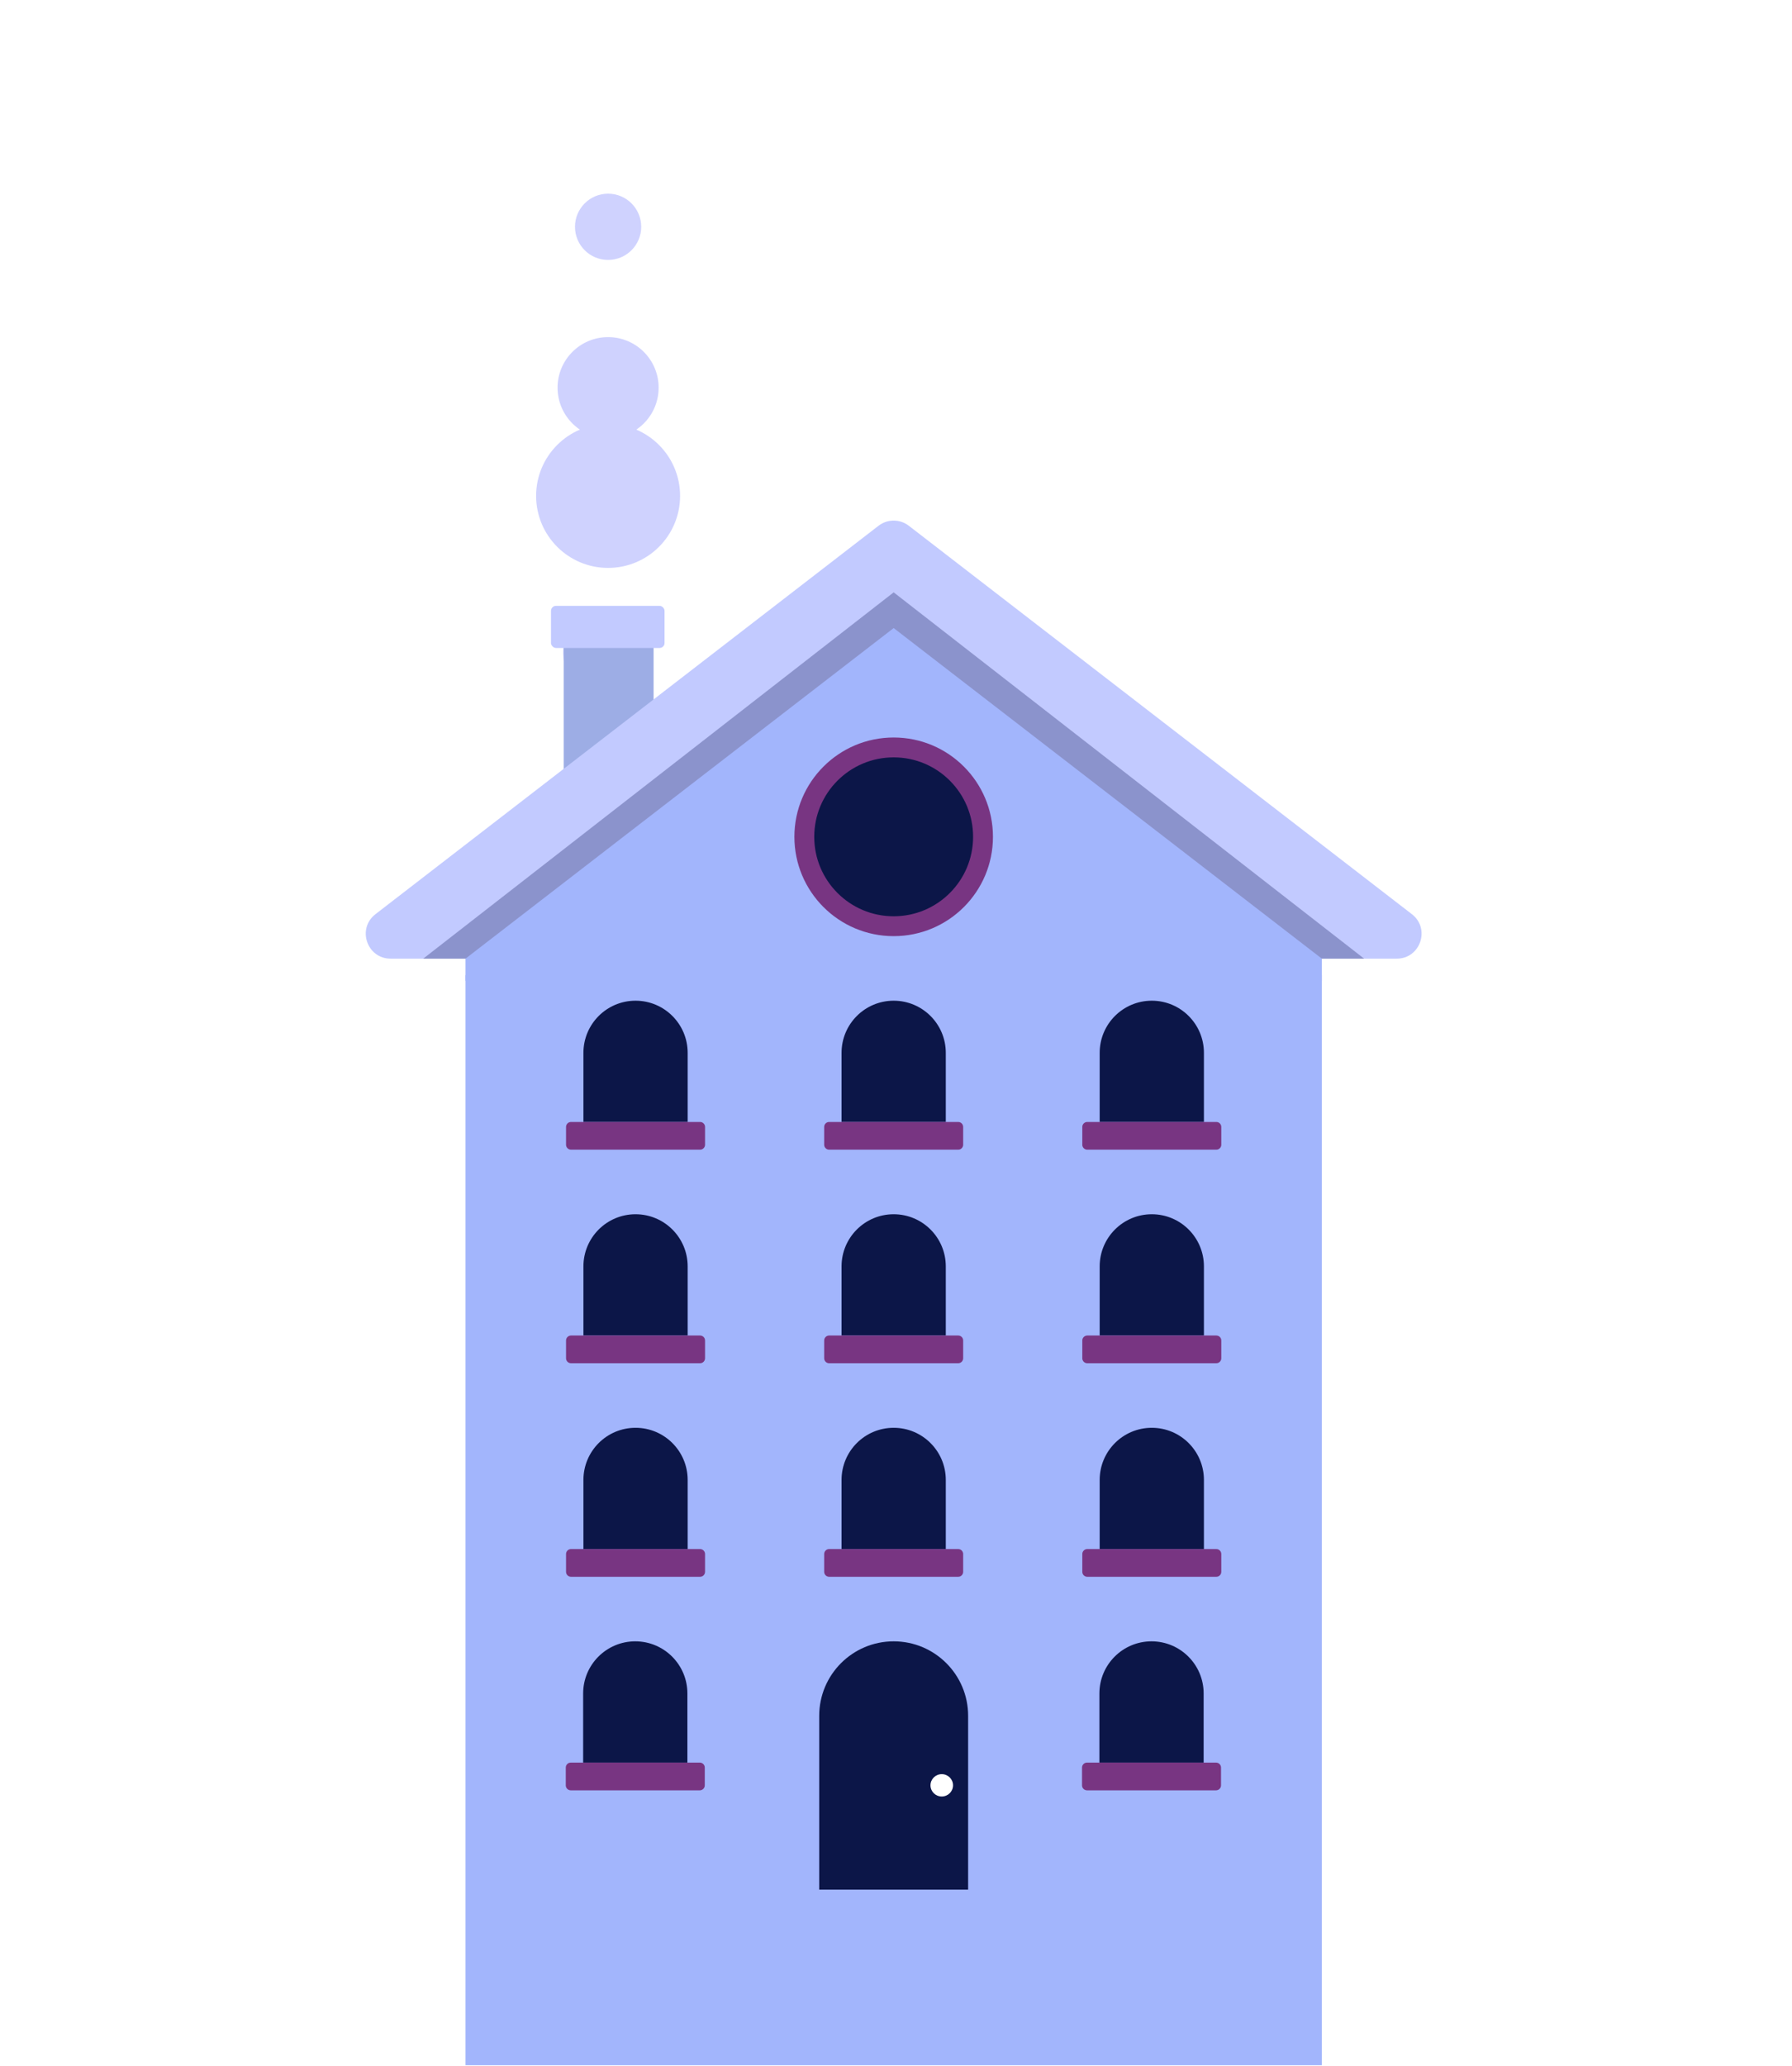 <svg width="361" height="416" viewBox="0 0 361 416" fill="none" xmlns="http://www.w3.org/2000/svg">
<g filter="url(#filter0_f_128_13996)">
<circle cx="122.502" cy="149.908" r="6.67" fill="#CFD2FE"/>
<circle cx="122.502" cy="131.311" r="9.055" fill="#CFD2FE"/>
<circle cx="122.502" cy="99.855" r="14.502" fill="#CFD2FE"/>
<circle cx="122.502" cy="78.062" r="10.18" fill="#CFD2FE"/>
<circle cx="122.502" cy="45.67" r="6.67" fill="#CFD2FE"/>
</g>
<path d="M113.557 125.219H131.667V142.002L113.557 157.176V125.219Z" fill="#9DADE5"/>
<rect x="111" y="122" width="22.876" height="8.477" rx="1" fill="#C2CAFF"/>
<rect x="93.774" y="196.347" width="172.514" height="219.51" fill="#A2B5FC"/>
<path d="M78.693 193.039C73.923 193.039 71.862 186.996 75.638 184.081L176.976 105.872C178.776 104.483 181.286 104.483 183.086 105.872L284.424 184.081C288.2 186.996 286.139 193.039 281.369 193.039H78.693Z" fill="#C2CAFF"/>
<path d="M85.257 193.039L180.031 119.278L274.806 193.039H85.257Z" fill="#444B89" fill-opacity="0.43"/>
<path d="M93.774 193.038L180.031 126.467L266.288 193.038V197.514H93.774V193.038Z" fill="#A2B5FC"/>
<path d="M165.031 345.505C165.031 337.221 171.747 330.505 180.031 330.505C188.315 330.505 195.031 337.221 195.031 345.505V380.505H165.031V345.505Z" fill="#0C1648"/>
<ellipse cx="189.717" cy="359.499" rx="2.271" ry="2.25" fill="white"/>
<circle cx="180.031" cy="168.505" r="18" fill="#0C1648" stroke="#783582" stroke-width="4"/>
<path d="M117.531 212.005C117.531 206.206 122.232 201.505 128.031 201.505C133.83 201.505 138.531 206.206 138.531 212.005V225.924H117.531V212.005Z" fill="#0C1648"/>
<path d="M114.031 226.924C114.031 226.372 114.479 225.924 115.031 225.924H141.031C141.583 225.924 142.031 226.372 142.031 226.924V230.505C142.031 231.058 141.583 231.505 141.031 231.505H115.031C114.479 231.505 114.031 231.058 114.031 230.505V226.924Z" fill="#783582"/>
<path d="M169.531 212.005C169.531 206.206 174.232 201.505 180.031 201.505C185.83 201.505 190.531 206.206 190.531 212.005V225.924H169.531V212.005Z" fill="#0C1648"/>
<path d="M166.031 226.924C166.031 226.372 166.479 225.924 167.031 225.924H193.031C193.583 225.924 194.031 226.372 194.031 226.924V230.505C194.031 231.058 193.583 231.505 193.031 231.505H167.031C166.479 231.505 166.031 231.058 166.031 230.505V226.924Z" fill="#783582"/>
<path d="M221.531 212.005C221.531 206.206 226.232 201.505 232.031 201.505C237.83 201.505 242.531 206.206 242.531 212.005V225.924H221.531V212.005Z" fill="#0C1648"/>
<path d="M218.031 226.924C218.031 226.372 218.479 225.924 219.031 225.924H245.031C245.583 225.924 246.031 226.372 246.031 226.924V230.505C246.031 231.058 245.583 231.505 245.031 231.505H219.031C218.479 231.505 218.031 231.058 218.031 230.505V226.924Z" fill="#783582"/>
<path d="M117.531 255.005C117.531 249.206 122.232 244.505 128.031 244.505C133.83 244.505 138.531 249.206 138.531 255.005V268.924H117.531V255.005Z" fill="#0C1648"/>
<path d="M114.031 269.924C114.031 269.372 114.479 268.924 115.031 268.924H141.031C141.583 268.924 142.031 269.372 142.031 269.924V273.505C142.031 274.058 141.583 274.505 141.031 274.505H115.031C114.479 274.505 114.031 274.058 114.031 273.505V269.924Z" fill="#783582"/>
<path d="M169.531 255.005C169.531 249.206 174.232 244.505 180.031 244.505C185.83 244.505 190.531 249.206 190.531 255.005V268.924H169.531V255.005Z" fill="#0C1648"/>
<path d="M166.031 269.924C166.031 269.372 166.479 268.924 167.031 268.924H193.031C193.583 268.924 194.031 269.372 194.031 269.924V273.505C194.031 274.058 193.583 274.505 193.031 274.505H167.031C166.479 274.505 166.031 274.058 166.031 273.505V269.924Z" fill="#783582"/>
<path d="M221.531 255.005C221.531 249.206 226.232 244.505 232.031 244.505C237.83 244.505 242.531 249.206 242.531 255.005V268.924H221.531V255.005Z" fill="#0C1648"/>
<path d="M218.031 269.924C218.031 269.372 218.479 268.924 219.031 268.924H245.031C245.583 268.924 246.031 269.372 246.031 269.924V273.505C246.031 274.058 245.583 274.505 245.031 274.505H219.031C218.479 274.505 218.031 274.058 218.031 273.505V269.924Z" fill="#783582"/>
<path d="M117.531 298.005C117.531 292.206 122.232 287.505 128.031 287.505C133.83 287.505 138.531 292.206 138.531 298.005V311.924H117.531V298.005Z" fill="#0C1648"/>
<path d="M114.031 312.924C114.031 312.372 114.479 311.924 115.031 311.924H141.031C141.583 311.924 142.031 312.372 142.031 312.924V316.505C142.031 317.058 141.583 317.505 141.031 317.505H115.031C114.479 317.505 114.031 317.058 114.031 316.505V312.924Z" fill="#783582"/>
<path d="M169.531 298.005C169.531 292.206 174.232 287.505 180.031 287.505C185.83 287.505 190.531 292.206 190.531 298.005V311.924H169.531V298.005Z" fill="#0C1648"/>
<path d="M166.031 312.924C166.031 312.372 166.479 311.924 167.031 311.924H193.031C193.583 311.924 194.031 312.372 194.031 312.924V316.505C194.031 317.058 193.583 317.505 193.031 317.505H167.031C166.479 317.505 166.031 317.058 166.031 316.505V312.924Z" fill="#783582"/>
<path d="M221.531 298.005C221.531 292.206 226.232 287.505 232.031 287.505C237.83 287.505 242.531 292.206 242.531 298.005V311.924H221.531V298.005Z" fill="#0C1648"/>
<path d="M218.031 312.924C218.031 312.372 218.479 311.924 219.031 311.924H245.031C245.583 311.924 246.031 312.372 246.031 312.924V316.505C246.031 317.058 245.583 317.505 245.031 317.505H219.031C218.479 317.505 218.031 317.058 218.031 316.505V312.924Z" fill="#783582"/>
<path d="M117.476 341.005C117.476 335.206 122.177 330.505 127.976 330.505C133.775 330.505 138.476 335.206 138.476 341.005V354.924H117.476V341.005Z" fill="#0C1648"/>
<path d="M113.976 355.924C113.976 355.372 114.424 354.924 114.976 354.924H140.976C141.528 354.924 141.976 355.372 141.976 355.924V359.505C141.976 360.058 141.528 360.505 140.976 360.505H114.976C114.424 360.505 113.976 360.058 113.976 359.505V355.924Z" fill="#783582"/>
<path d="M221.476 341.005C221.476 335.206 226.177 330.505 231.976 330.505C237.775 330.505 242.476 335.206 242.476 341.005V354.924H221.476V341.005Z" fill="#0C1648"/>
<path d="M217.976 355.924C217.976 355.372 218.424 354.924 218.976 354.924H244.976C245.528 354.924 245.976 355.372 245.976 355.924V359.505C245.976 360.058 245.528 360.505 244.976 360.505H218.976C218.424 360.505 217.976 360.058 217.976 359.505V355.924Z" fill="#783582"/>
<defs>
<filter id="filter0_f_128_13996" x="93" y="-15" width="59.004" height="187" filterUnits="userSpaceOnUse" color-interpolation-filters="sRGB">
<feFlood flood-opacity="0" result="BackgroundImageFix"/>
<feBlend mode="normal" in="SourceGraphic" in2="BackgroundImageFix" result="shape"/>
<feGaussianBlur stdDeviation="7.5" result="effect1_foregroundBlur_128_13996"/>
</filter>
</defs>
</svg>

